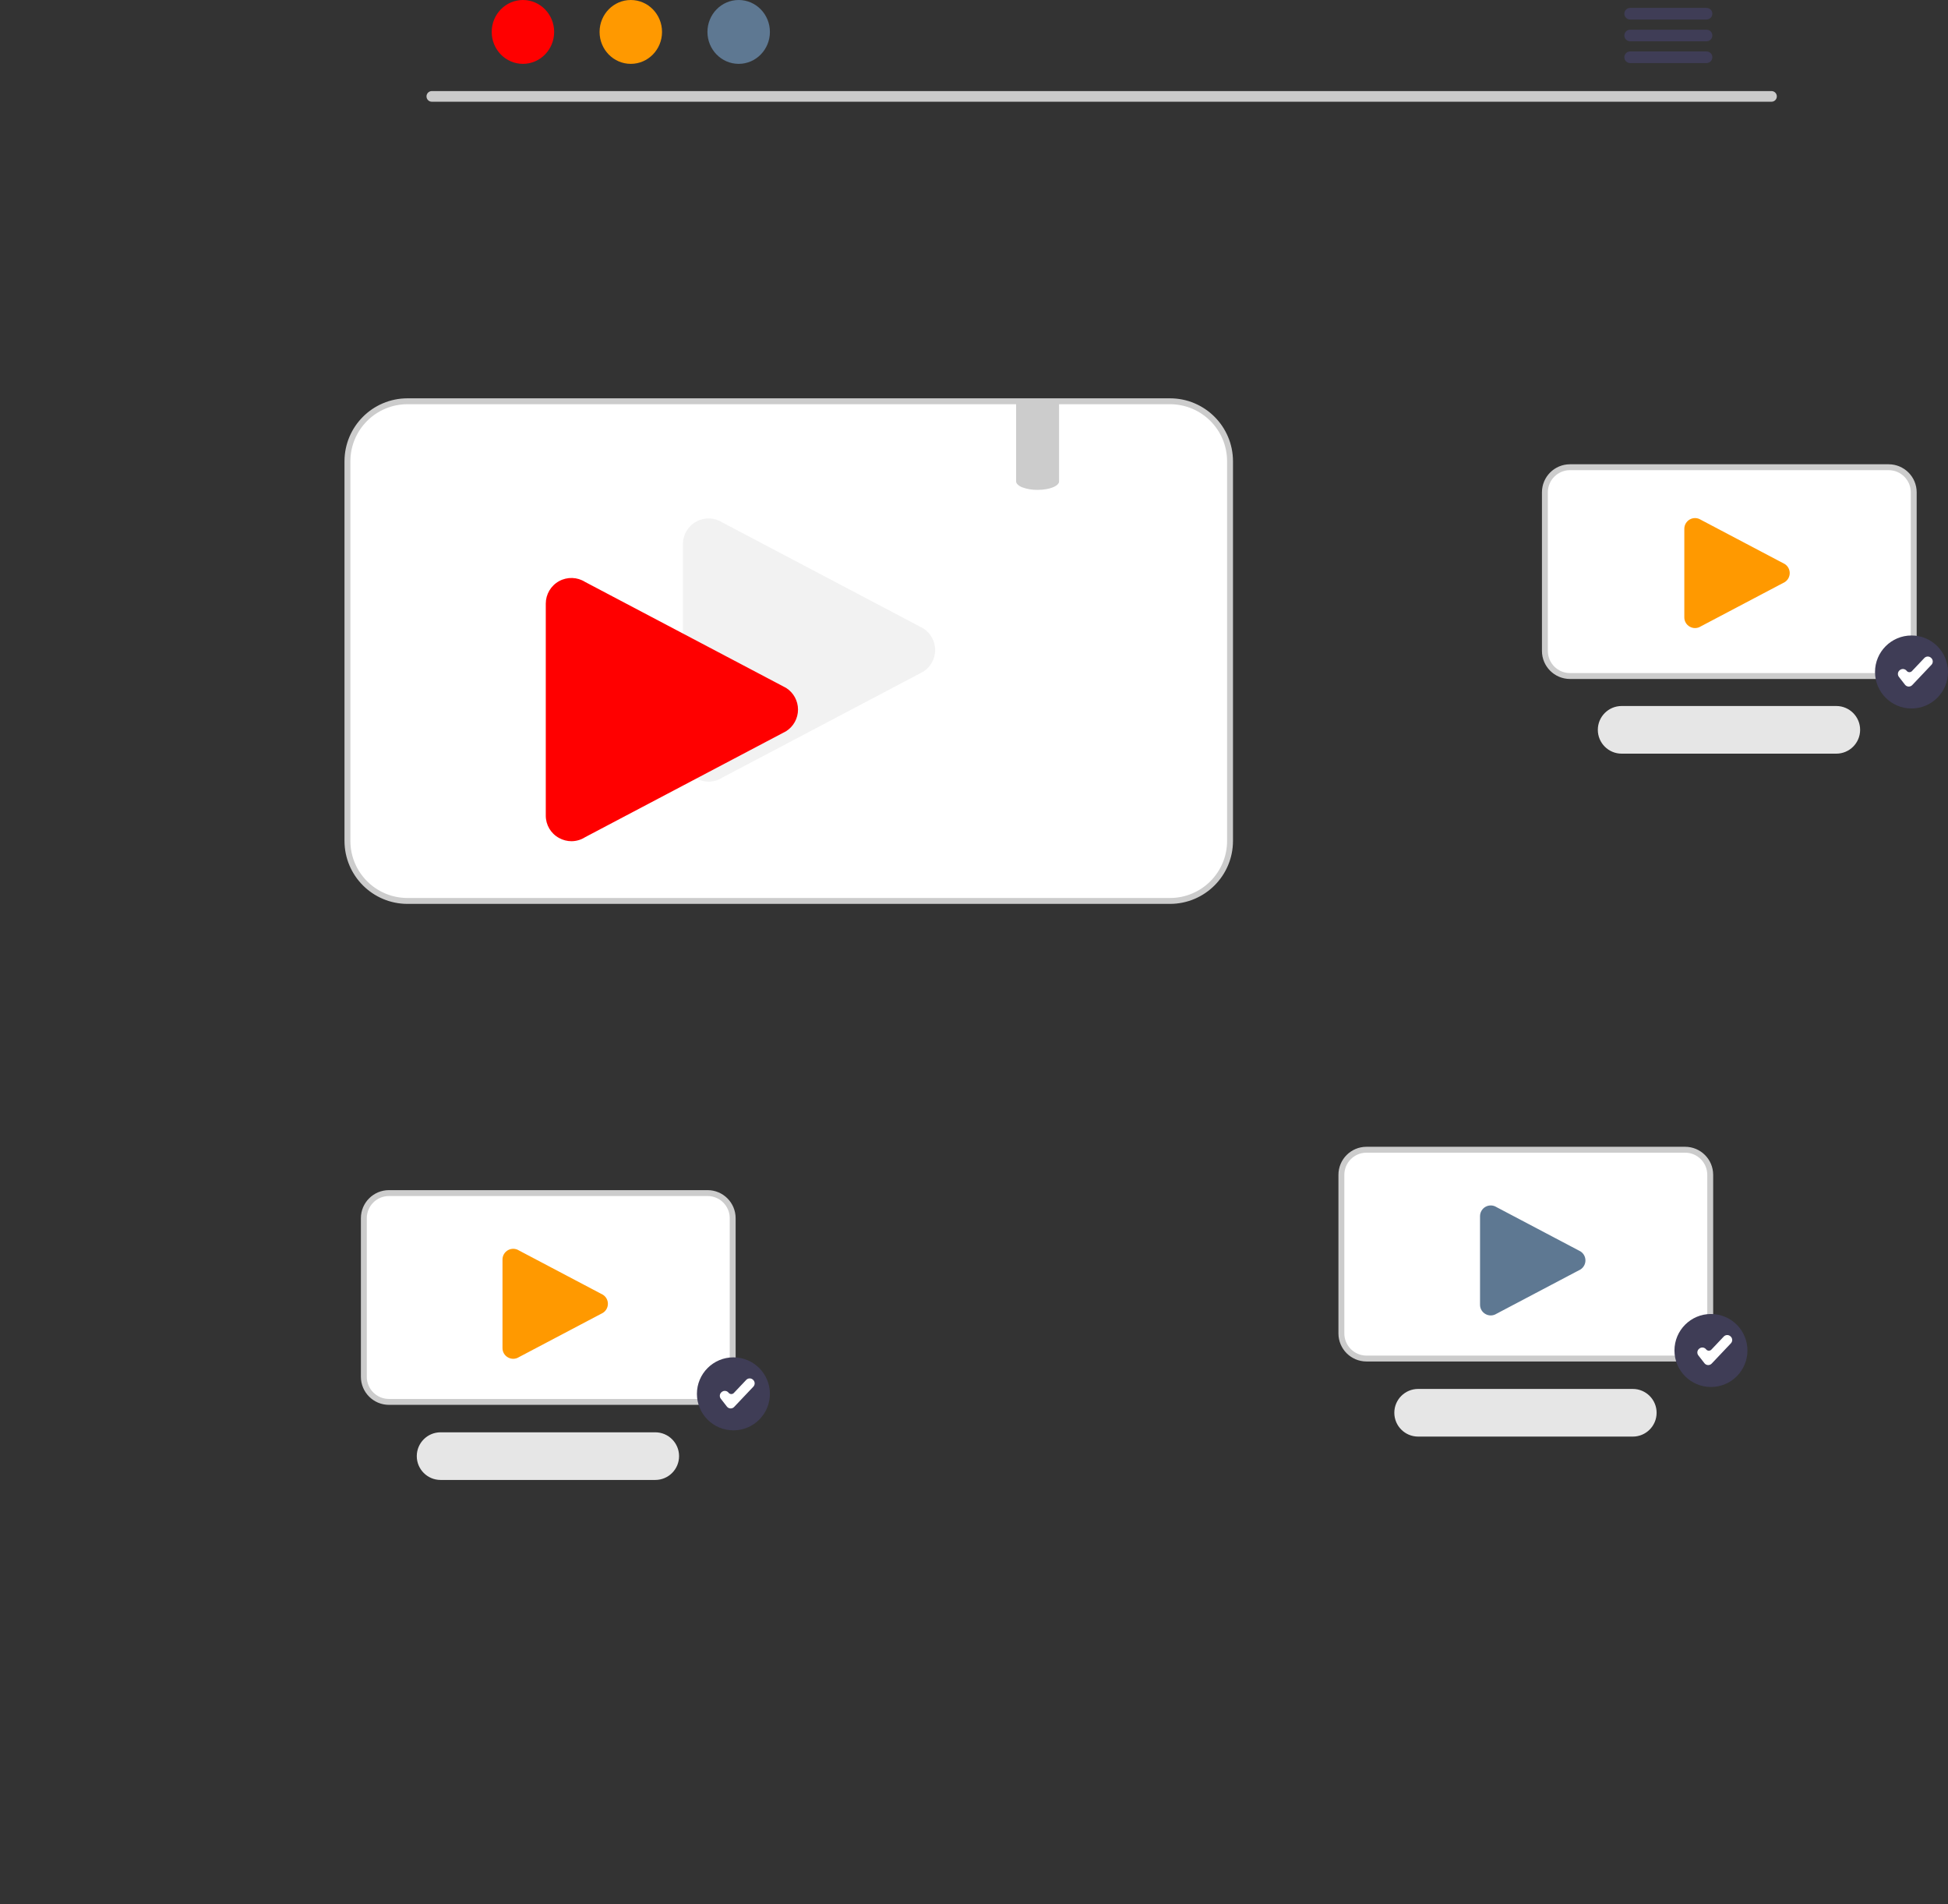 <?xml version="1.0" encoding="UTF-8" standalone="no"?><!-- Generator: Gravit.io --><svg xmlns="http://www.w3.org/2000/svg" xmlns:xlink="http://www.w3.org/1999/xlink" style="isolation:isolate" viewBox="0 0 660.472 645.448" width="660.472pt" height="645.448pt"><rect x="0" y="0" width="660.472" height="645.448" fill="#333333" stroke="none"/><defs><clipPath id="_clipPath_x9ZfUKw9pcjD0zglzNWyAtGcTDDoerPI"><rect width="660.472" height="645.448"/></clipPath></defs><g clip-path="url(#_clipPath_x9ZfUKw9pcjD0zglzNWyAtGcTDDoerPI)"><path d=" M 396.705 136.023 L 138.135 136.023 C 126.907 136.036 117.808 145.135 117.795 156.363 L 117.795 285.053 C 117.808 296.281 126.907 305.38 138.135 305.393 L 396.705 305.393 C 407.935 305.384 417.036 296.283 417.045 285.053 L 417.045 156.363 C 417.036 145.134 407.935 136.033 396.705 136.023 L 396.705 136.023 Z " fill="rgb(255,255,255)"/><path d=" M 396.706 306.396 L 138.14 306.396 C 126.359 306.382 116.813 296.836 116.8 285.055 L 116.8 156.362 C 116.813 144.581 126.359 135.035 138.14 135.021 L 396.706 135.021 C 408.487 135.035 418.033 144.581 418.047 156.362 L 418.047 285.055 C 418.033 296.836 408.487 306.382 396.706 306.396 L 396.706 306.396 Z  M 138.14 137.021 C 127.464 137.033 118.812 145.685 118.8 156.362 L 118.8 285.055 C 118.812 295.732 127.464 304.384 138.14 304.396 L 396.706 304.396 C 407.383 304.384 416.034 295.732 416.047 285.055 L 416.047 156.362 C 416.034 145.685 407.383 137.033 396.706 137.021 L 138.14 137.021 Z " fill="rgb(204,204,204)"/><path d=" M 240.248 264.965 C 238.78 264.96 237.337 264.585 236.053 263.872 C 233.256 262.363 231.521 259.431 231.546 256.253 L 231.546 184.43 C 231.546 181.258 233.273 178.338 236.053 176.811 C 238.833 175.283 242.224 175.391 244.901 177.091 L 313.032 213.003 C 315.543 214.598 317.064 217.366 317.064 220.341 C 317.064 223.316 315.543 226.085 313.032 227.68 L 244.901 263.591 C 243.513 264.483 241.898 264.96 240.248 264.965 L 240.248 264.965 Z " fill="rgb(242,242,242)"/><path d=" M 640.352 229.157 L 532.299 229.157 C 527.607 229.151 523.805 225.349 523.799 220.657 L 523.799 166.877 C 523.805 162.185 527.607 158.382 532.299 158.377 L 640.352 158.377 C 645.044 158.382 648.846 162.185 648.852 166.877 L 648.852 220.657 C 648.846 225.349 645.044 229.151 640.352 229.157 L 640.352 229.157 Z " fill="rgb(255,255,255)"/><path d=" M 640.352 230.157 L 532.3 230.157 C 527.055 230.151 522.805 225.901 522.8 220.657 L 522.8 166.877 C 522.805 161.632 527.055 157.383 532.3 157.377 L 640.352 157.377 C 645.596 157.383 649.846 161.632 649.852 166.877 L 649.852 220.657 C 649.846 225.901 645.596 230.151 640.352 230.157 L 640.352 230.157 Z  M 532.3 159.377 C 528.159 159.381 524.804 162.736 524.8 166.877 L 524.8 220.657 C 524.804 224.797 528.159 228.152 532.3 228.157 L 640.352 228.157 C 644.492 228.152 647.847 224.797 647.852 220.657 L 647.852 166.877 C 647.847 162.736 644.492 159.381 640.352 159.377 L 532.3 159.377 Z " fill="rgb(204,204,204)"/><path d=" M 622.6 255.472 L 549.812 255.472 C 545.355 255.468 541.745 251.853 541.745 247.397 C 541.745 242.94 545.355 239.326 549.812 239.321 L 622.6 239.321 C 627.06 239.321 630.676 242.937 630.676 247.397 C 630.676 251.857 627.06 255.472 622.6 255.472 L 622.6 255.472 Z " fill="rgb(230,230,230)"/><path d=" M 574.707 212.905 C 574.093 212.904 573.49 212.747 572.954 212.449 C 571.785 211.818 571.06 210.593 571.07 209.265 L 571.07 179.251 C 571.07 177.925 571.792 176.705 572.954 176.067 C 574.115 175.428 575.533 175.473 576.651 176.184 L 605.123 191.191 C 606.172 191.858 606.808 193.014 606.808 194.258 C 606.808 195.501 606.172 196.658 605.123 197.324 L 576.651 212.331 C 576.071 212.704 575.396 212.903 574.707 212.905 L 574.707 212.905 Z " fill="rgb(255,153,0)"/><path d=" M 571.352 460.512 L 463.299 460.512 C 458.607 460.507 454.805 456.705 454.799 452.012 L 454.799 398.233 C 454.805 393.54 458.607 389.738 463.299 389.733 L 571.352 389.733 C 576.044 389.738 579.846 393.54 579.852 398.233 L 579.852 452.012 C 579.846 456.705 576.044 460.507 571.352 460.512 L 571.352 460.512 Z " fill="rgb(255,255,255)"/><path d=" M 571.352 461.512 L 463.3 461.512 C 458.055 461.507 453.805 457.257 453.8 452.012 L 453.8 398.233 C 453.805 392.988 458.055 388.739 463.3 388.733 L 571.352 388.733 C 576.596 388.739 580.846 392.988 580.852 398.233 L 580.852 452.012 C 580.846 457.257 576.596 461.507 571.352 461.512 L 571.352 461.512 Z  M 463.3 390.733 C 459.159 390.737 455.804 394.092 455.8 398.233 L 455.8 452.012 C 455.804 456.153 459.159 459.508 463.3 459.512 L 571.352 459.512 C 575.492 459.508 578.847 456.153 578.852 452.012 L 578.852 398.233 C 578.847 394.092 575.492 390.737 571.352 390.733 L 463.3 390.733 Z " fill="rgb(204,204,204)"/><path d=" M 553.6 486.972 L 480.812 486.972 C 476.355 486.967 472.745 483.353 472.745 478.897 C 472.745 474.44 476.355 470.826 480.812 470.821 L 553.6 470.821 C 558.06 470.821 561.676 474.437 561.676 478.897 C 561.676 483.357 558.06 486.972 553.6 486.972 Z " fill="rgb(230,230,230)"/><path d=" M 505.444 445.905 C 504.831 445.904 504.228 445.747 503.691 445.449 C 502.522 444.818 501.797 443.593 501.808 442.265 L 501.808 412.251 C 501.807 410.925 502.529 409.705 503.691 409.067 C 504.853 408.428 506.27 408.473 507.389 409.184 L 535.86 424.191 C 536.909 424.858 537.545 426.014 537.545 427.258 C 537.545 428.501 536.909 429.658 535.86 430.324 L 507.389 445.331 C 506.808 445.704 506.134 445.903 505.444 445.905 L 505.444 445.905 Z " fill="rgb(94,120,146)"/><path d=" M 193.748 285.151 C 192.281 285.147 190.838 284.771 189.554 284.059 C 186.756 282.55 185.022 279.618 185.047 276.439 L 185.047 204.616 C 185.047 201.445 186.774 198.524 189.554 196.997 C 192.334 195.469 195.725 195.577 198.402 197.278 L 266.533 233.189 C 269.044 234.784 270.565 237.553 270.565 240.528 C 270.565 243.503 269.044 246.271 266.533 247.866 L 198.402 283.777 C 197.014 284.67 195.399 285.146 193.748 285.151 L 193.748 285.151 Z " fill="rgb(255,0,0)"/><path d=" M 600.668 34.484 L 146.375 34.484 C 145.392 34.463 144.606 33.661 144.606 32.678 C 144.606 31.695 145.392 30.892 146.375 30.871 L 600.668 30.871 C 601.65 30.892 602.436 31.695 602.436 32.678 C 602.436 33.661 601.65 34.463 600.668 34.484 Z " fill="rgb(202,202,202)"/><ellipse vector-effect="non-scaling-stroke" cx="177.299" cy="10.823" rx="10.588" ry="10.823" fill="rgb(255,0,0)"/><ellipse vector-effect="non-scaling-stroke" cx="213.874" cy="10.823" rx="10.588" ry="10.823" fill="rgb(255,153,0)"/><ellipse vector-effect="non-scaling-stroke" cx="250.449" cy="10.823" rx="10.588" ry="10.823" fill="rgb(94,120,146)"/><path d=" M 578.646 2.683 L 552.665 2.683 C 551.594 2.704 550.737 3.578 550.737 4.65 C 550.737 5.721 551.594 6.596 552.665 6.617 L 578.646 6.617 C 579.718 6.596 580.575 5.721 580.575 4.65 C 580.575 3.578 579.718 2.704 578.646 2.683 Z " fill="rgb(63,61,86)"/><path d=" M 578.646 10.067 L 552.665 10.067 C 551.594 10.088 550.737 10.963 550.737 12.034 C 550.737 13.106 551.594 13.98 552.665 14.002 L 578.646 14.002 C 579.718 13.98 580.575 13.106 580.575 12.034 C 580.575 10.963 579.718 10.088 578.646 10.067 Z " fill="rgb(63,61,86)"/><path d=" M 578.646 17.442 L 552.665 17.442 C 551.594 17.463 550.737 18.337 550.737 19.409 C 550.737 20.48 551.594 21.355 552.665 21.376 L 578.646 21.376 C 579.718 21.355 580.575 20.48 580.575 19.409 C 580.575 18.337 579.718 17.463 578.646 17.442 Z " fill="rgb(63,61,86)"/><path d=" M 359.075 136.023 L 359.075 163.183 C 359.075 164.533 356.715 165.663 353.535 165.973 C 353.508 165.972 353.481 165.975 353.455 165.983 C 352.925 166.023 352.365 166.053 351.795 166.053 C 350.042 166.085 348.297 165.801 346.645 165.213 C 346.495 165.153 346.345 165.083 346.195 165.023 C 346.055 164.943 345.905 164.873 345.765 164.793 C 344.975 164.323 344.515 163.773 344.515 163.183 L 344.515 136.023 L 359.075 136.023 Z " fill="rgb(204,204,204)"/><circle vector-effect="non-scaling-stroke" cx="580.1" cy="457.786" r="12.372" fill="rgb(63,61,86)"/><path d=" M 579.173 462.73 C 579.147 462.73 579.121 462.729 579.094 462.728 C 578.623 462.705 578.185 462.478 577.895 462.105 L 575.827 459.447 C 575.563 459.108 575.445 458.678 575.498 458.252 C 575.552 457.826 575.772 457.439 576.111 457.175 L 576.185 457.117 C 576.524 456.853 576.954 456.735 577.38 456.788 C 577.806 456.841 578.194 457.062 578.458 457.401 C 578.669 457.672 578.988 457.838 579.332 457.855 C 579.675 457.871 580.009 457.738 580.246 457.488 L 584.444 453.056 C 585.059 452.408 586.083 452.38 586.732 452.994 L 586.801 453.059 C 587.113 453.355 587.295 453.762 587.306 454.191 C 587.318 454.62 587.158 455.036 586.863 455.348 L 580.348 462.225 C 580.043 462.547 579.618 462.73 579.173 462.73 Z " fill="rgb(255,255,255)"/><path d=" M 239.916 475.211 L 131.864 475.211 C 127.172 475.206 123.369 471.403 123.364 466.711 L 123.364 412.931 C 123.369 408.239 127.172 404.436 131.864 404.431 L 239.916 404.431 C 244.608 404.436 248.411 408.239 248.416 412.931 L 248.416 466.711 C 248.411 471.403 244.608 475.206 239.916 475.211 L 239.916 475.211 Z " fill="rgb(255,255,255)"/><path d=" M 239.916 476.211 L 131.864 476.211 C 126.62 476.205 122.37 471.955 122.364 466.711 L 122.364 412.931 C 122.37 407.687 126.62 403.437 131.864 403.431 L 239.916 403.431 C 245.16 403.437 249.41 407.687 249.416 412.931 L 249.416 466.711 C 249.41 471.955 245.16 476.205 239.916 476.211 L 239.916 476.211 Z  M 131.864 405.431 C 127.724 405.436 124.369 408.791 124.364 412.931 L 124.364 466.711 C 124.369 470.851 127.724 474.207 131.864 474.211 L 239.916 474.211 C 244.057 474.207 247.412 470.851 247.416 466.711 L 247.416 412.931 C 247.412 408.791 244.057 405.436 239.916 405.431 L 131.864 405.431 Z " fill="rgb(204,204,204)"/><path d=" M 222.165 501.671 L 149.376 501.671 C 144.92 501.666 141.309 498.052 141.309 493.595 C 141.309 489.139 144.92 485.525 149.376 485.52 L 222.165 485.52 C 226.625 485.52 230.24 489.135 230.24 493.595 C 230.24 498.055 226.625 501.671 222.165 501.671 Z " fill="rgb(230,230,230)"/><path d=" M 174.008 460.604 C 173.395 460.602 172.792 460.445 172.256 460.147 C 171.086 459.517 170.362 458.292 170.372 456.963 L 170.372 426.949 C 170.372 425.624 171.094 424.404 172.256 423.765 C 173.417 423.127 174.834 423.172 175.953 423.883 L 204.424 438.89 C 205.474 439.556 206.109 440.713 206.109 441.956 C 206.109 443.2 205.474 444.356 204.424 445.023 L 175.953 460.03 C 175.373 460.403 174.698 460.602 174.008 460.604 L 174.008 460.604 Z " fill="rgb(255,153,0)"/><circle vector-effect="non-scaling-stroke" cx="248.664" cy="472.484" r="12.372" fill="rgb(63,61,86)"/><path d=" M 247.738 477.429 C 247.711 477.429 247.685 477.428 247.659 477.427 C 247.187 477.404 246.749 477.176 246.459 476.804 L 244.392 474.145 C 244.128 473.807 244.01 473.377 244.063 472.951 C 244.116 472.525 244.336 472.137 244.675 471.874 L 244.75 471.816 C 245.089 471.552 245.519 471.434 245.945 471.487 C 246.371 471.54 246.759 471.761 247.022 472.1 C 247.233 472.371 247.553 472.537 247.896 472.553 C 248.24 472.57 248.573 472.436 248.81 472.187 L 253.008 467.755 C 253.623 467.107 254.647 467.079 255.297 467.692 L 255.366 467.758 C 255.677 468.053 255.859 468.46 255.871 468.89 C 255.882 469.319 255.723 469.735 255.427 470.047 L 248.912 476.923 C 248.607 477.246 248.182 477.429 247.738 477.429 Z " fill="rgb(255,255,255)"/><circle vector-effect="non-scaling-stroke" cx="648.1" cy="227.786" r="12.372" fill="rgb(63,61,86)"/><path d=" M 647.173 232.73 C 647.147 232.73 647.121 232.729 647.094 232.728 C 646.623 232.705 646.185 232.478 645.895 232.105 L 643.827 229.447 C 643.563 229.108 643.445 228.678 643.498 228.252 C 643.552 227.826 643.772 227.439 644.111 227.175 L 644.185 227.117 C 644.524 226.853 644.954 226.735 645.38 226.788 C 645.806 226.841 646.194 227.062 646.458 227.401 C 646.669 227.672 646.988 227.838 647.332 227.855 C 647.675 227.871 648.009 227.738 648.246 227.488 L 652.444 223.056 C 653.059 222.408 654.083 222.38 654.732 222.994 L 654.801 223.059 C 655.113 223.355 655.295 223.762 655.306 224.191 C 655.318 224.62 655.158 225.036 654.863 225.348 L 648.348 232.225 C 648.043 232.547 647.618 232.73 647.173 232.73 L 647.173 232.73 Z " fill="rgb(255,255,255)"/></g></svg>